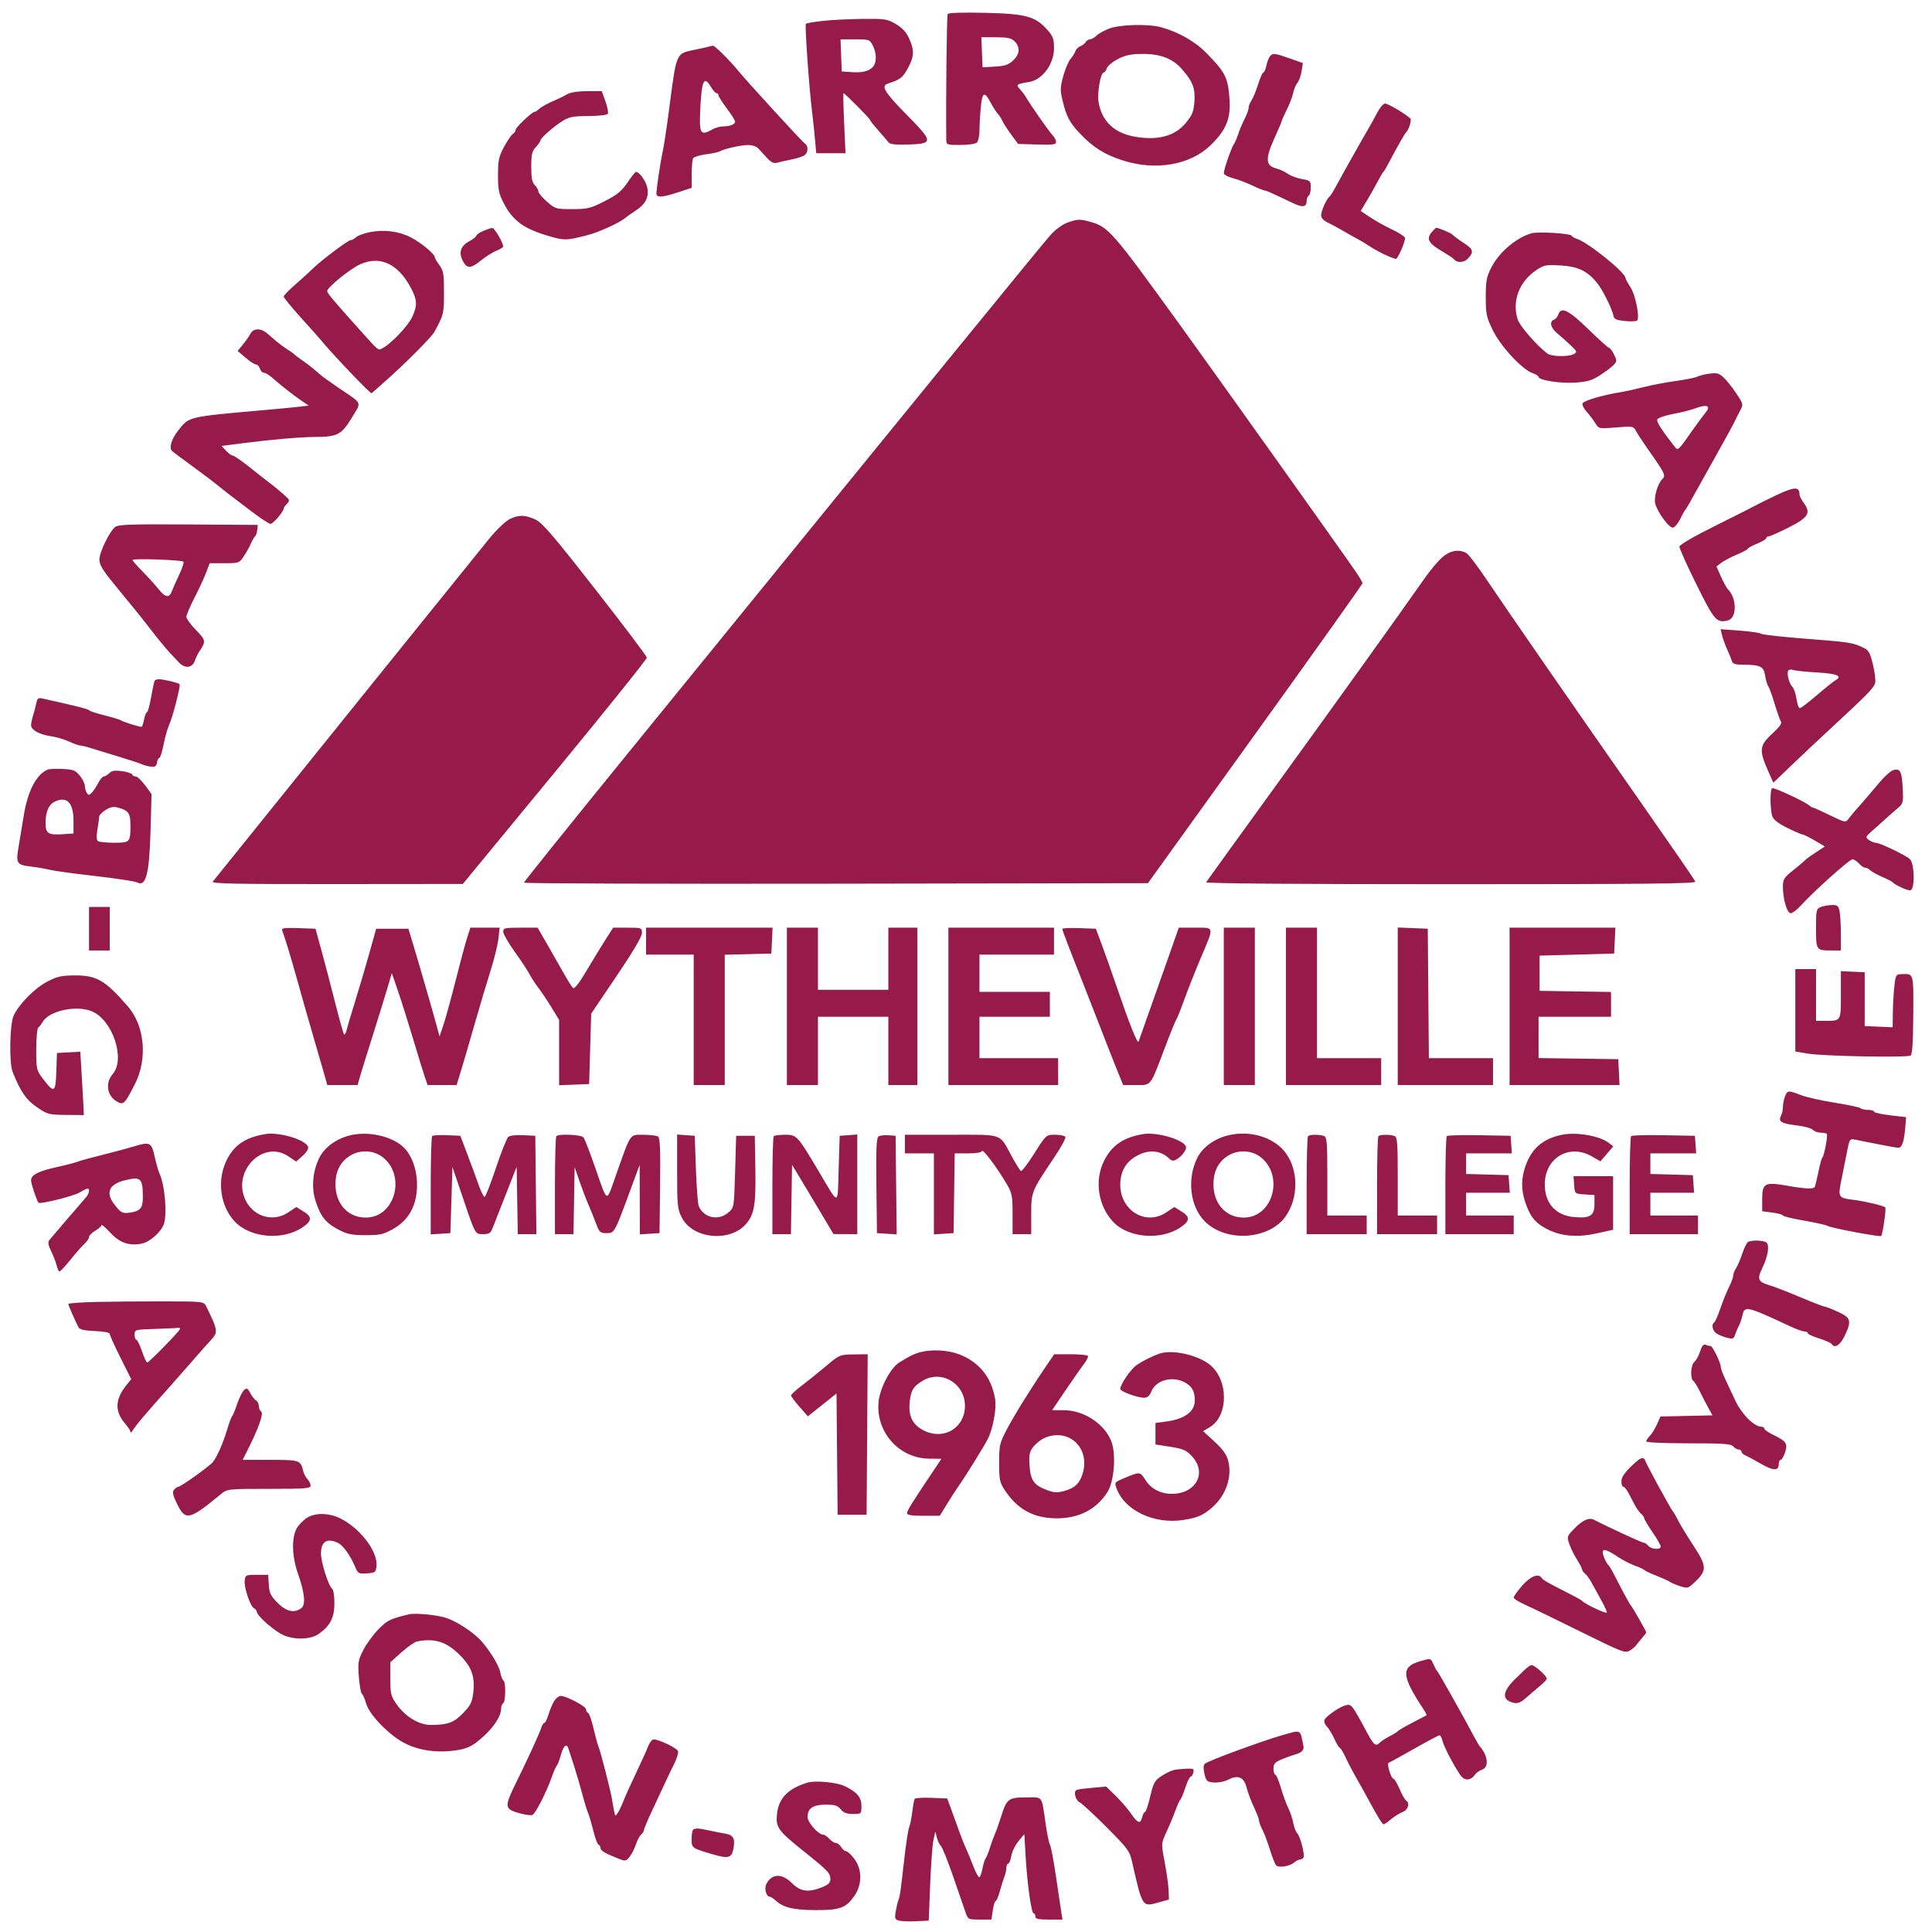 <?xml version="1.0" ?>
<svg xmlns="http://www.w3.org/2000/svg" viewBox="0 0 933 933">
	<path d="M 457.655 6.749 C 457.197 7.490, 456.754 46.662, 456.971 67.250 C 457 69.978, 457.056 70, 463.800 70 C 467.756 70, 471.102 69.498, 471.800 68.800 C 472.460 68.140, 473.003 65.553, 473.007 63.050 C 473.011 60.548, 473.298 55.500, 473.644 51.834 C 474.351 44.346, 475.435 43.890, 478.534 49.775 C 479.612 51.824, 481.096 54.132, 481.831 54.905 C 482.566 55.678, 483.582 57.253, 484.088 58.405 C 484.594 59.557, 486.505 62.525, 488.335 65 L 491.662 69.500 500.831 69.788 C 508.539 70.029, 510 69.830, 510 68.538 C 510 67.692, 509.212 66.196, 508.250 65.214 C 506.627 63.558, 497.893 51.073, 495.411 46.861 C 494.812 45.845, 493.514 44.120, 492.525 43.028 C 490.519 40.811, 490.792 40.603, 497.075 39.565 C 503.419 38.518, 509 30.912, 509 23.312 C 509 18.908, 508.518 17.521, 505.988 14.639 C 500.070 7.899, 495.703 6.675, 475.876 6.202 C 465.128 5.946, 458.019 6.160, 457.655 6.749 M 397.095 10.118 C 393.022 10.590, 389.456 11.211, 389.170 11.497 C 388.592 12.075, 390.720 42.286, 392.164 54 C 392.672 58.125, 393.332 64.313, 393.629 67.750 L 394.171 74 401.241 74 L 408.311 74 407.652 59.500 C 407.289 51.525, 407.153 45, 407.348 45 C 407.935 45, 420 57.139, 420 57.730 C 420 58.030, 421.828 60.352, 424.063 62.888 C 426.297 65.425, 428.581 68.080, 429.137 68.788 C 429.858 69.704, 432.648 69.993, 438.814 69.788 C 450.877 69.387, 450.807 68.550, 437.585 55.132 C 427.146 44.539, 425.314 41.479, 428.750 40.375 C 434.686 38.467, 435.952 37.503, 438.380 33.043 C 441.516 27.280, 441.648 24.314, 439.025 18.555 C 437.636 15.505, 435.729 13.445, 432.597 11.610 C 428.431 9.168, 427.381 9.008, 416.322 9.130 C 409.820 9.201, 401.168 9.646, 397.095 10.118 M 536.121 13.629 C 533.713 14.472, 530.815 16.026, 529.683 17.081 C 528.550 18.137, 527.055 19, 526.361 19 C 525.667 19, 524.740 19.596, 524.300 20.325 C 523.860 21.054, 522.702 21.944, 521.727 22.303 C 520.752 22.661, 519.673 23.752, 519.328 24.727 C 518.984 25.702, 517.914 27.400, 516.951 28.500 C 515.987 29.600, 514.428 33.285, 513.485 36.688 C 512.003 42.038, 511.944 43.597, 513.043 48.188 C 514.986 56.301, 516.423 59.078, 521.401 64.344 C 527.877 71.195, 533.327 74.626, 542.302 77.501 C 558.078 82.554, 574.716 79.694, 584.500 70.246 C 592.280 62.733, 594.545 57.040, 593.711 47.094 C 592.890 37.300, 591.703 34.983, 582.828 25.846 C 577.148 20, 569.241 15.487, 560.500 13.102 C 554.751 11.534, 541.271 11.825, 536.121 13.629 M 474.206 25.250 L 474.500 32.500 480.500 32.155 C 485.299 31.879, 487.051 31.291, 489.250 29.218 C 492.498 26.156, 492.773 22.773, 490 20 C 488.379 18.379, 486.667 18, 480.956 18 L 473.912 18 474.206 25.250 M 406.208 26.750 L 406.500 34.500 410.920 34.816 C 416.294 35.200, 419.352 34.505, 421.430 32.427 C 423.423 30.434, 423.443 25.756, 421.474 21.950 C 420.005 19.109, 419.691 19, 412.932 19 L 405.916 19 406.208 26.750 M 342.500 22.468 C 341.950 22.639, 339.025 23.298, 336 23.932 C 326.199 25.986, 326.830 24.548, 323.031 53.500 C 321.948 61.750, 320.616 70.525, 320.070 73 C 318.952 78.073, 317 91.070, 317 93.442 C 317 95.560, 319.712 95.409, 327.479 92.859 L 334 90.719 334.015 84.109 C 334.024 80.474, 334.361 76.992, 334.765 76.371 C 335.169 75.750, 337.975 74.911, 341 74.507 C 344.025 74.102, 346.950 73.488, 347.500 73.142 C 349.413 71.939, 357.523 70.088, 361.075 70.044 C 363.248 70.017, 365.280 70.686, 366.255 71.750 C 367.138 72.712, 369.042 74.783, 370.487 76.352 C 372.426 78.458, 373.686 79.040, 375.306 78.579 C 376.513 78.235, 379.705 77.513, 382.401 76.974 C 385.096 76.435, 387.909 75.491, 388.651 74.875 C 390.373 73.446, 390.392 70.337, 388.684 69.300 C 387.451 68.550, 360.702 39.343, 356.447 34.101 C 352.638 29.408, 345.185 22.001, 344.349 22.079 C 343.882 22.122, 343.050 22.298, 342.500 22.468 M 539.823 28.529 C 537.251 29.868, 534.858 31.872, 534.506 32.982 C 534.153 34.092, 533.490 35, 533.032 35 C 531.526 35, 529.790 44.796, 530.513 49.221 C 532.021 58.461, 537.962 64.197, 547.875 65.984 C 559.048 67.998, 567.430 65.752, 572.688 59.336 C 575.790 55.551, 576.452 53.898, 576.801 49.072 C 577.267 42.630, 576.008 39.356, 570.765 33.385 C 566.242 28.234, 560.402 25.990, 551.667 26.047 C 546.082 26.083, 543.468 26.631, 539.823 28.529 M 613.238 27.250 C 612.684 27.938, 611.918 29.962, 611.536 31.750 C 611.154 33.538, 610.509 35, 610.103 35 C 609.697 35, 608.552 37.587, 607.558 40.750 C 606.563 43.913, 605.131 47.388, 604.375 48.473 C 603.619 49.557, 603 51.150, 603 52.011 C 603 52.872, 602.110 55.323, 601.022 57.457 C 599.934 59.591, 598.526 62.948, 597.892 64.918 C 597.258 66.888, 596.346 68.999, 595.864 69.609 C 594.771 70.995, 591 81.854, 591 83.618 C 591 84.336, 592.913 85.407, 595.250 86 C 597.587 86.592, 601.834 88.184, 604.687 89.538 C 607.540 90.892, 610.240 91.999, 610.687 91.997 C 611.448 91.995, 613.171 92.760, 624.430 98.102 C 629.155 100.344, 631 100.034, 631 97 C 631 95.965, 631.450 94.840, 632 94.500 C 632.550 94.160, 633 92.373, 633 90.529 C 633 87.362, 632.764 87.136, 628.750 86.466 C 626.413 86.076, 623.348 84.941, 621.939 83.945 C 620.530 82.948, 618.186 81.834, 616.730 81.468 C 610.957 80.019, 610.801 76.852, 615.947 65.616 C 617.626 61.950, 619 58.689, 619 58.370 C 619 58.051, 620.076 55.648, 621.391 53.030 C 622.706 50.412, 624.106 46.747, 624.502 44.885 C 624.898 43.023, 625.826 40.813, 626.564 39.974 C 627.301 39.135, 628.193 36.645, 628.545 34.442 L 629.186 30.436 622.843 28.208 C 615.529 25.639, 614.610 25.547, 613.238 27.250 M 338.652 45.750 C 338.301 49.462, 338.011 55.087, 338.007 58.250 C 337.999 64.591, 339.045 65.332, 344 62.500 C 345.375 61.714, 347.701 61.055, 349.168 61.035 C 352.632 60.989, 355 60.055, 355 58.734 C 355 58.155, 353.200 55.298, 351 52.384 C 348.800 49.470, 347 46.617, 347 46.043 C 347 45.469, 346.575 45, 346.057 45 C 345.538 45, 344.316 43.650, 343.341 42 C 340.576 37.320, 339.356 38.296, 338.652 45.750 M 274 45.472 C 272.625 46.265, 270.375 47.393, 269 47.978 C 264.350 49.956, 261.505 51.495, 260.179 52.750 C 259.452 53.438, 258.552 54.001, 258.179 54.001 C 256.925 54.004, 249 61.536, 249 62.725 C 249 63.371, 248.401 64.260, 247.668 64.700 C 246.936 65.140, 245.023 67.938, 243.418 70.917 C 240.867 75.654, 240.500 77.373, 240.500 84.593 C 240.500 91.785, 240.879 93.575, 243.431 98.453 C 247.542 106.312, 252.788 110.261, 263.425 113.505 C 272.474 116.266, 273.065 116.268, 283.637 113.575 C 289.331 112.125, 299.231 107.585, 302.216 105.054 C 302.922 104.455, 305.063 102.951, 306.974 101.710 C 311.756 98.606, 313.460 95.268, 312.601 90.688 C 312 87.485, 308.748 82.978, 307.061 83.011 C 306.753 83.017, 304.925 85.342, 303 88.179 C 300.175 92.341, 298.054 94.071, 292 97.154 C 285.148 100.642, 283.799 100.973, 276.380 100.986 C 268.468 101, 268.155 100.907, 264.130 97.380 C 261.859 95.388, 260 93.171, 260 92.451 C 260 91.732, 259.225 90.368, 258.278 89.421 C 256.969 88.112, 256.556 85.981, 256.556 80.546 C 256.556 74.537, 256.911 73.012, 258.778 71.008 C 260 69.696, 261 68.269, 261 67.836 C 261 66.685, 267.426 61.027, 271.758 58.364 C 274.895 56.435, 276.906 56.057, 284.191 56.031 C 289.107 56.014, 293.162 55.547, 293.526 54.958 C 293.880 54.384, 293.368 51.684, 292.388 48.958 L 290.605 44 283.552 44.015 C 279.256 44.024, 275.523 44.593, 274 45.472 M 665.184 54.250 C 663.967 56.587, 661.913 60.300, 660.620 62.500 C 657.257 68.223, 648.840 83.210, 644.896 90.500 C 643.705 92.700, 642.405 94.725, 642.005 95 C 640.670 95.920, 638 101.876, 638 103.937 C 638 105.253, 639.149 106.515, 641.250 107.505 C 643.038 108.347, 646.750 110.364, 649.500 111.987 C 652.250 113.610, 655.175 115.253, 656 115.638 C 656.825 116.022, 659.300 117.520, 661.500 118.967 C 665.983 121.915, 673.825 125.529, 674.387 124.906 C 675.903 123.227, 678.882 115.860, 678.470 114.808 C 678.189 114.089, 675.380 112.293, 672.229 110.817 C 669.078 109.342, 664.389 106.730, 661.809 105.012 L 657.117 101.889 660.212 96.695 C 661.914 93.838, 664.250 89.700, 665.403 87.500 C 666.557 85.300, 667.760 83.275, 668.078 83 C 668.396 82.725, 669.354 81.150, 670.207 79.500 C 673.430 73.261, 678.383 64.481, 678.951 64 C 680.227 62.919, 681.777 58.264, 681.157 57.375 C 680.042 55.778, 670.410 50, 668.862 50 C 668.057 50, 666.402 51.913, 665.184 54.250 M 515.500 107.490 C 513.252 108.278, 509.748 110.811, 507.500 113.272 C 503.888 117.228, 443.796 190.920, 302.639 364.500 C 275.356 398.050, 253.026 425.839, 253.017 426.253 C 253.008 426.668, 320.806 426.893, 403.681 426.753 L 554.362 426.500 606.153 354.500 C 634.638 314.900, 657.957 282.131, 657.972 281.680 C 657.987 281.229, 656.556 278.754, 654.792 276.180 C 648.029 266.313, 586.757 180.309, 569.172 156 C 537.069 111.621, 535.263 109.554, 526.456 107.109 C 521.478 105.727, 520.423 105.764, 515.500 107.490 M 233.250 111.584 C 231.463 112.366, 230 113.384, 230 113.845 C 230 114.307, 228.452 115.519, 226.559 116.538 C 222.437 118.758, 221.406 121.952, 223.504 126.009 C 225.488 129.845, 227.329 129.779, 232.397 125.689 C 234.654 123.868, 237.963 121.788, 239.750 121.068 C 241.537 120.347, 243 119.446, 243 119.067 C 243 117.175, 238.795 110.011, 237.727 110.082 C 237.052 110.126, 235.037 110.803, 233.250 111.584 M 691.655 111.829 C 688.651 115.148, 689.622 117.309, 695.750 120.942 C 698.913 122.817, 701.725 124.661, 702 125.041 C 703.469 127.067, 706.947 126.973, 708.921 124.854 C 711.903 121.654, 711.538 120.378, 706.750 117.265 C 704.413 115.745, 702.050 113.996, 701.500 113.379 C 700.739 112.525, 694.766 110, 693.506 110 C 693.398 110, 692.565 110.823, 691.655 111.829 M 178.508 112.128 C 175.763 112.678, 172.803 113.774, 171.930 114.564 C 171.057 115.354, 169.862 116, 169.275 116 C 168.016 116, 154.652 126.092, 150.898 129.877 C 149.468 131.319, 145.755 134.697, 142.648 137.382 C 139.542 140.067, 137 142.697, 137 143.226 C 137 143.754, 140.713 148.296, 145.250 153.319 C 149.787 158.342, 153.950 163.005, 154.500 163.681 C 160.194 170.686, 178.950 190.375, 179.481 189.906 C 179.735 189.683, 182.236 187.475, 185.041 185 C 195.448 175.816, 208.319 162.943, 209.773 160.264 C 214.307 151.910, 214.407 151.497, 214.412 141.277 C 214.416 132.298, 214.148 130.692, 212.208 128.068 C 210.994 126.425, 210 124.712, 210 124.261 C 210 122.708, 203.424 117.241, 198.466 114.672 C 192.631 111.648, 185.470 110.735, 178.508 112.128 M 739.604 112.654 C 732.139 114.815, 723.891 121.849, 720.159 129.236 C 717.864 133.779, 717.501 135.733, 717.508 143.500 C 717.515 151.686, 717.823 153.133, 720.915 159.500 C 724.663 167.220, 735.055 178.426, 740.096 180.183 C 741.693 180.740, 743 181.557, 743 181.998 C 743 183.599, 753.344 185.241, 760.525 184.780 C 766.563 184.393, 768.703 183.758, 772.776 181.144 C 775.490 179.402, 778.453 177.157, 779.361 176.154 C 780.874 174.481, 780.880 174.067, 779.432 171.165 C 778.564 169.424, 777.500 168, 777.067 168 C 776.634 168, 772.129 163.950, 767.055 159 C 757.541 149.719, 753.803 147.894, 752.529 151.908 C 752.196 152.957, 751.266 154.068, 750.462 154.376 C 748.059 155.298, 748.798 158.357, 752.063 161.011 C 753.747 162.380, 756.647 164.960, 758.507 166.744 C 761.651 169.760, 761.757 170.060, 760.010 170.994 C 757.375 172.405, 749.243 172.249, 747.270 170.750 C 742.144 166.857, 734.004 157.542, 732.958 154.373 C 730.020 145.470, 733.645 135.910, 742.075 130.332 C 745.650 127.966, 746.658 127.783, 753.744 128.208 C 762.135 128.711, 766.523 130.820, 771.275 136.631 C 773.864 139.798, 778.626 149.366, 779.172 152.500 C 779.455 154.120, 780.531 154.602, 784.834 155.035 C 787.757 155.329, 790.387 155.182, 790.680 154.709 C 791.873 152.779, 789.739 142.326, 787.426 138.771 C 786.092 136.721, 784.993 134.696, 784.985 134.271 C 784.934 131.569, 766.909 117.038, 761.530 115.363 C 760.413 115.015, 759.220 114.295, 758.878 113.763 C 758.186 112.687, 742.588 111.790, 739.604 112.654 M 174.154 127.531 C 169.313 129.633, 158.057 138.718, 158.021 140.551 C 158.001 141.561, 160.482 144.527, 173.396 158.926 C 183.337 170.011, 182.489 169.344, 184.968 168.017 C 189.103 165.804, 197.268 157.118, 199.137 152.942 C 201.602 147.436, 201.488 144.865, 198.527 139.217 C 192.383 127.496, 183.758 123.361, 174.154 127.531 M 120.887 161.250 C 120.236 162.488, 118.589 164.838, 117.228 166.474 L 114.753 169.447 118.543 172.724 C 120.628 174.526, 122.903 176, 123.599 176 C 124.296 176, 125.151 176.900, 125.500 178 C 125.849 179.100, 126.714 180, 127.421 180 C 128.129 180, 129.860 181.012, 131.268 182.250 C 135.757 186.195, 141.560 190.761, 145.377 193.352 L 149.081 195.865 144.790 196.382 C 142.431 196.666, 135.100 197.376, 128.500 197.960 C 90.269 201.346, 91.389 201.082, 85.971 208 C 82.658 212.230, 81.488 216.496, 83.243 217.947 C 83.934 218.518, 88.775 222.126, 94 225.963 C 99.225 229.801, 104.438 233.741, 105.584 234.720 C 106.730 235.699, 108.980 237.493, 110.584 238.708 C 112.188 239.922, 117.075 243.634, 121.444 246.958 C 125.813 250.281, 129.952 253, 130.643 253 C 131.872 253, 137 247.018, 137 245.584 C 137 245.184, 137.730 244.127, 138.622 243.235 C 140.119 241.738, 139.974 241.375, 136.754 238.556 C 134.834 236.875, 132.192 234.706, 130.882 233.736 C 129.572 232.765, 125.125 229.278, 121 225.987 C 116.875 222.695, 113.016 220.002, 112.424 220.001 C 111.833 220.001, 110.365 218.953, 109.164 217.674 L 106.979 215.348 116.239 214.155 C 130.575 212.306, 144.856 211.055, 152 211.020 C 162.956 210.967, 164.893 209.973, 169.798 201.881 C 174.715 193.770, 175.402 195.371, 163.557 187.329 C 159.739 184.736, 155.801 181.914, 154.807 181.057 C 153.813 180.201, 152.206 178.819, 151.236 177.986 C 150.267 177.154, 147.904 175.376, 145.986 174.035 C 144.069 172.694, 142.275 171.339, 142 171.025 C 141.725 170.711, 140.228 169.644, 138.673 168.654 C 137.119 167.663, 134.869 166.014, 133.673 164.987 C 132.478 163.961, 130.419 162.194, 129.097 161.061 C 125.912 158.330, 122.380 158.411, 120.887 161.250 M 824 180.678 C 822.625 180.901, 820.600 181.483, 819.500 181.973 C 818.400 182.462, 813.767 183.371, 809.203 183.993 C 804.640 184.614, 797.665 185.948, 793.703 186.956 C 789.742 187.964, 784.700 189.069, 782.500 189.412 C 774.231 190.703, 764.748 193.494, 764.253 194.783 C 763.971 195.518, 764.842 197.330, 766.188 198.810 C 767.534 200.289, 769.417 202.759, 770.372 204.298 C 772.109 207.096, 772.109 207.096, 780.438 206.420 C 788.628 205.755, 788.791 205.786, 790.134 208.272 C 790.885 209.663, 793.300 213.359, 795.500 216.486 C 804.330 229.035, 804.580 229.563, 802.624 231.519 C 800.482 233.661, 798.607 240.298, 799.330 243.180 C 800.362 247.291, 806.124 255.122, 807.877 254.796 C 808.769 254.630, 810.264 252.920, 811.197 250.997 C 812.130 249.074, 813.255 247.027, 813.697 246.449 C 814.637 245.219, 816.013 242.845, 819.924 235.705 C 821.493 232.842, 825.818 225.100, 829.536 218.500 C 833.254 211.900, 836.935 205.150, 837.717 203.500 C 838.498 201.850, 839.784 199.310, 840.573 197.856 C 841.920 195.373, 841.790 194.889, 838.441 189.913 C 836.480 186.998, 833.755 183.576, 832.386 182.307 C 829.943 180.042, 829.022 179.863, 824 180.678 M 818 197.420 C 816.075 198.124, 811.426 199.275, 807.669 199.978 C 803.912 200.682, 800.611 201.850, 800.333 202.575 C 799.896 203.714, 802.289 207.472, 808.563 215.500 C 810.376 217.819, 810.145 218.024, 817.500 207.560 C 819.700 204.429, 822.288 200.929, 823.250 199.781 C 826.564 195.829, 824.676 194.980, 818 197.420 M 857.935 239.085 C 853.296 241.298, 848.825 243.506, 848 243.994 C 847.175 244.481, 838.529 248.844, 828.788 253.690 C 817.902 259.104, 811.052 263.078, 811.016 264 C 810.983 264.825, 814.679 273.023, 819.228 282.218 C 827.894 299.733, 828.981 300.974, 834.456 299.600 C 838.825 298.504, 838.842 288.985, 834.484 284.627 C 833.822 283.965, 832.300 281.206, 831.101 278.496 L 828.921 273.568 831.211 271.804 C 832.470 270.834, 835.862 269.048, 838.750 267.836 C 841.638 266.624, 844 265.357, 844 265.021 C 844 264.685, 846.025 263.575, 848.500 262.554 C 850.975 261.534, 853 260.316, 853 259.849 C 853 259.382, 853.528 259, 854.173 259 C 854.819 259, 859.110 257.100, 863.710 254.778 C 873.276 249.949, 874.663 247.740, 871.129 242.960 C 869.958 241.377, 869 239.443, 869 238.663 C 869 234.937, 866.428 235.036, 857.935 239.085 M 246.012 250.752 C 244.093 251.713, 239.748 255.875, 236.357 260 C 231.880 265.445, 146.234 371.704, 102.761 425.750 C 101.958 426.747, 114.054 426.988, 162.628 426.942 L 223.500 426.885 268 372.856 C 292.475 343.141, 312.448 318.256, 312.385 317.558 C 312.322 316.859, 301.082 301.980, 287.408 284.493 C 266.821 258.167, 261.854 252.384, 258.523 250.871 C 253.456 248.570, 250.422 248.541, 246.012 250.752 M 55.617 254.482 C 52.950 256.512, 48 266.726, 48 270.200 C 48 272.821, 49.759 275.674, 56 283.173 C 56.825 284.164, 58.625 286.375, 60 288.086 C 61.375 289.797, 63.506 292.390, 64.736 293.848 C 65.966 295.307, 69.765 300.100, 73.180 304.500 C 76.594 308.900, 80.538 313.701, 81.944 315.168 C 83.350 316.636, 85.366 318.773, 86.425 319.918 C 89.230 322.952, 92.824 322.636, 94.024 319.250 C 94.560 317.738, 95.452 315.825, 96.007 315 C 99.580 309.682, 99.532 309.303, 94.648 304.279 C 92.092 301.651, 90.001 298.775, 90.001 297.888 C 90 297.002, 91.748 292.879, 93.884 288.726 C 96.020 284.573, 98.556 279.111, 99.520 276.588 L 101.272 272 108.386 271.993 C 115.291 271.987, 115.564 271.891, 117.680 268.743 C 118.879 266.959, 120.445 264.150, 121.160 262.500 C 121.875 260.850, 122.795 259.255, 123.205 258.956 C 123.615 258.657, 124.074 257.307, 124.225 255.956 L 124.500 253.500 91 253.274 C 63.197 253.086, 57.180 253.292, 55.617 254.482 M 696.472 269.159 C 694.494 270.896, 690.789 275.283, 688.239 278.909 C 673.688 299.601, 647.486 336.131, 617.319 377.786 C 598.484 403.793, 582.806 425.505, 582.478 426.036 C 582.097 426.653, 624.627 427, 700.548 427 C 795.072 427, 819.116 426.746, 818.730 425.750 C 818.464 425.063, 807.686 409.390, 794.778 390.922 C 760.147 341.372, 727.454 294.153, 718.180 280.288 C 713.688 273.572, 709.139 267.609, 708.072 267.038 C 704.422 265.085, 700.242 265.849, 696.472 269.159 M 64 270.416 C 64 270.780, 66.138 273.238, 68.750 275.878 C 71.362 278.518, 74.816 282.326, 76.424 284.339 C 79.865 288.647, 81.687 288.955, 83.019 285.451 C 83.552 284.049, 85.162 280.420, 86.597 277.387 C 88.032 274.354, 88.921 271.588, 88.573 271.240 C 87.712 270.379, 64 269.584, 64 270.416 M 831.579 306.672 C 831.940 308.227, 833.046 311.300, 834.037 313.500 C 835.028 315.700, 836.086 318.288, 836.388 319.250 C 836.802 320.569, 838.023 321, 841.344 321 C 850.128 321, 851.705 321.754, 852.432 326.303 C 852.793 328.557, 853.474 330.873, 853.947 331.450 C 854.419 332.028, 855.812 335.875, 857.042 340 C 858.271 344.125, 859.652 347.980, 860.110 348.568 C 860.622 349.225, 859.319 351.113, 856.721 353.478 C 849.477 360.072, 849.231 361.851, 854.052 372.748 L 856.373 377.997 864.971 369.748 C 869.700 365.212, 878.677 356.775, 884.919 351 C 901.608 335.561, 904.754 332.350, 905.504 329.988 C 905.876 328.816, 905.424 324.771, 904.500 320.999 C 903.026 314.987, 902.430 313.962, 899.660 312.682 C 894.473 310.286, 893.337 310.113, 872.034 308.467 C 860.778 307.598, 851.103 306.518, 850.534 306.068 C 849.965 305.618, 845.320 304.933, 840.211 304.547 L 830.923 303.844 831.579 306.672 M 863.571 323.886 C 862.734 325.239, 864.007 330.150, 865.609 331.752 C 866.309 332.452, 867.184 335.044, 867.554 337.512 C 867.924 339.980, 868.645 342, 869.156 342 C 869.666 342, 873.360 339.188, 877.363 335.750 C 881.366 332.313, 885.476 329.022, 886.496 328.438 C 889.964 326.453, 887.084 325.296, 877.282 324.735 C 871.902 324.427, 866.758 323.880, 865.851 323.520 C 864.944 323.159, 863.918 323.324, 863.571 323.886 M 74.677 328.750 C 74.435 329.163, 73.661 332.762, 72.958 336.750 C 72.255 340.738, 71.352 344, 70.951 344 C 70.550 344, 69.927 345.575, 69.566 347.500 C 69.205 349.425, 68.644 351, 68.321 351 C 67.072 351, 59.450 348.613, 58.500 347.925 C 57.950 347.526, 54.350 346.419, 50.500 345.465 C 46.650 344.511, 43.275 343.403, 43 343.003 C 42.582 342.395, 36.984 340.982, 20.296 337.274 C 18.508 336.877, 17.983 337.323, 17.511 339.642 C 17.192 341.214, 16.496 343.882, 15.965 345.571 C 15.434 347.260, 15 349.346, 15 350.206 C 15 352.507, 18.994 354.730, 24.583 355.540 C 27.287 355.933, 31.272 357.096, 33.438 358.127 C 35.604 359.157, 37.950 360, 38.653 360 C 39.355 360, 41.858 360.620, 44.215 361.378 C 46.572 362.136, 52.550 363.970, 57.500 365.453 C 62.450 366.936, 67.400 368.565, 68.500 369.072 C 69.600 369.580, 71.624 370.109, 72.997 370.248 C 74.919 370.442, 75.568 369.982, 75.816 368.250 C 75.994 367.012, 76.499 366, 76.939 366 C 77.380 366, 78.287 363.188, 78.957 359.750 C 79.626 356.313, 80.781 352.150, 81.522 350.500 C 83.433 346.251, 87.351 331.018, 86.701 330.368 C 86.030 329.696, 79.107 328.056, 76.809 328.024 C 75.879 328.011, 74.920 328.337, 74.677 328.750 M 23 371.673 C 17.602 373.912, 13.348 382.080, 11.486 393.779 C 10.636 399.126, 9.493 406.024, 8.947 409.109 C 7.578 416.845, 8.092 417.663, 14.816 418.460 C 17.942 418.831, 22.082 419.543, 24.017 420.043 C 25.951 420.542, 35.831 421.896, 45.974 423.051 C 56.116 424.206, 65.259 425.604, 66.293 426.157 C 70.480 428.398, 72.133 421.916, 72.706 401 L 73.186 383.500 70.087 379.250 C 68.382 376.913, 66.353 375, 65.577 375 C 64.801 375, 64.017 374.556, 63.833 374.014 C 63.650 373.471, 61.445 372.746, 58.932 372.403 C 55.451 371.927, 53.982 372.161, 52.754 373.389 C 51.868 374.275, 50.672 375, 50.097 375 C 49.522 375, 48.306 376.440, 47.396 378.201 C 46.486 379.962, 45.083 382.060, 44.280 382.863 C 43.026 384.116, 42.691 384.123, 41.925 382.912 C 41.433 382.135, 41.008 380.600, 40.979 379.500 C 40.951 378.400, 39.850 376.181, 38.532 374.569 C 36.455 372.027, 35.362 371.598, 30.318 371.344 C 27.118 371.183, 23.825 371.331, 23 371.673 M 914.292 371.901 C 913.077 372.231, 910.032 374.975, 907.524 378 C 905.016 381.025, 900.962 385.750, 898.515 388.500 C 896.068 391.250, 893.432 394.372, 892.658 395.438 C 891.289 397.325, 891.049 397.278, 883.687 393.688 C 879.527 391.660, 875.852 390, 875.519 390 C 875.187 390, 874.372 389.528, 873.708 388.952 C 871.544 387.075, 856.591 380.135, 855.785 380.633 C 854.693 381.308, 854.800 391.344, 855.931 394.318 C 856.545 395.933, 859.038 397.826, 863.260 399.883 C 866.779 401.597, 870.072 403.008, 870.579 403.017 C 871.086 403.026, 873.700 404.329, 876.388 405.912 L 881.276 408.789 876.888 411.644 C 874.475 413.214, 872.050 414.987, 871.500 415.584 C 870.950 416.181, 868.362 418.373, 865.750 420.455 C 861.529 423.820, 861 424.679, 861 428.178 C 861 434.213, 862.992 441, 864.763 441 C 865.602 441, 867.686 439.459, 869.394 437.575 C 875.699 430.624, 893.099 415, 894.536 415 C 895.352 415, 896.790 415.900, 897.732 417 C 898.674 418.100, 899.987 419, 900.651 419 C 901.314 419, 902.452 419.570, 903.179 420.268 C 903.905 420.965, 906.525 422.415, 909 423.490 C 911.475 424.565, 913.725 425.732, 914 426.083 C 914.903 427.235, 920.867 430, 922.450 430 C 924.839 430, 924.666 416.882, 922.250 414.806 C 919.922 412.805, 907.735 407, 905.862 407 C 905.048 407, 903.546 406.388, 902.523 405.640 C 900.758 404.350, 900.831 404.133, 903.940 401.390 C 905.741 399.801, 908.630 397.213, 910.358 395.640 C 912.086 394.067, 914.786 391.693, 916.358 390.364 C 919.108 388.038, 919.202 387.667, 918.840 380.506 C 918.432 372.427, 917.670 370.986, 914.292 371.901 M 26.364 387.170 C 23.512 388.551, 22 392.139, 22 397.528 C 22 402.607, 23.312 403.371, 31.080 402.816 L 35.500 402.500 35.494 396.349 C 35.486 387.558, 32.260 384.315, 26.364 387.170 M 51.102 391.084 C 49.396 392.122, 47.973 393.540, 47.940 394.235 C 47.908 394.931, 47.509 397.750, 47.055 400.500 C 46.484 403.959, 46.580 405.726, 47.365 406.235 C 47.989 406.639, 51.489 406.976, 55.143 406.985 C 62.764 407.002, 63 406.749, 63 398.541 C 63 392.790, 62.090 391.460, 57.199 390.057 C 54.916 389.402, 53.466 389.647, 51.102 391.084 M 879.250 438.031 C 877.140 438.879, 877 439.521, 877 448.361 C 877 458.948, 877.037 459, 884.582 459 L 889 459 889 451.125 C 889 446.794, 888.719 441.844, 888.375 440.125 C 887.831 437.406, 887.344 437.008, 884.625 437.063 C 882.906 437.098, 880.487 437.534, 879.250 438.031 M 43 448.500 L 43 459 48 459 L 53 459 53 448.500 L 53 438 48 438 L 43 438 43 448.500 M 136.231 449.208 C 137.874 453.653, 140.486 462.284, 143.886 474.500 C 146.029 482.200, 149.431 494.125, 151.446 501 C 153.461 507.875, 155.772 515.862, 156.583 518.750 L 158.056 524 165.370 524 L 172.683 524 173.899 519.750 C 174.568 517.413, 177.323 508.525, 180.021 500 C 182.719 491.475, 185.891 481.222, 187.071 477.216 L 189.215 469.933 192.153 478.455 C 193.768 483.143, 197.076 493.620, 199.503 501.739 C 201.930 509.857, 204.495 518.188, 205.203 520.250 L 206.489 524 213.500 524 L 220.511 524 222.871 516.250 C 224.169 511.988, 227.159 501.750, 229.517 493.500 C 231.874 485.250, 235.228 474, 236.971 468.500 C 238.714 463, 240.396 456.137, 240.710 453.250 L 241.280 448 234.220 448 L 227.161 448 225.620 452.750 C 224.772 455.363, 222.259 464.700, 220.036 473.500 C 217.813 482.300, 215.153 491.975, 214.124 495 L 212.253 500.500 211.047 496 C 209.263 489.345, 202.435 465.682, 199.650 456.500 L 197.223 448.500 189.444 448.500 L 181.664 448.500 178.310 460.500 C 176.466 467.100, 173.411 477.450, 171.522 483.500 C 169.633 489.550, 167.789 495.758, 167.424 497.297 C 167.058 498.835, 166.483 499.817, 166.145 499.479 C 165.807 499.141, 163.867 492.257, 161.834 484.182 C 159.801 476.107, 156.835 464.775, 155.244 459 L 152.350 448.500 144.052 448.208 C 137.597 447.980, 135.860 448.202, 136.231 449.208 M 243 449.939 C 243 451.006, 245.521 455.392, 248.603 459.687 C 251.684 463.982, 254.896 468.847, 255.740 470.498 C 256.584 472.149, 258.486 475.075, 259.968 477 C 261.450 478.925, 264.313 483.209, 266.331 486.520 L 270 492.539 270 508.314 L 270 524.088 277.250 523.794 L 284.500 523.500 285 506.500 L 285.500 489.500 297.750 471.372 C 305.693 459.618, 310 452.322, 310 450.622 C 310 448.044, 309.883 448, 303.053 448 L 296.107 448 292.735 453.250 C 290.880 456.137, 286.741 462.912, 283.537 468.306 C 279.477 475.139, 277.393 477.793, 276.664 477.064 C 276.087 476.487, 274.240 473.564, 272.558 470.566 C 270.876 467.569, 267.278 461.265, 264.561 456.558 L 259.623 448 251.311 448 C 243.753 448, 243 448.176, 243 449.939 M 312 454.500 L 312 461 323.500 461 L 335 461 335 492.500 L 335 524 342.500 524 L 350 524 350 492.533 L 350 461.066 361.250 460.783 L 372.500 460.500 372.798 454.250 L 373.095 448 342.548 448 L 312 448 312 454.500 M 380 486 L 380 524 387.500 524 L 395 524 395 507.500 L 395 491 412 491 L 429 491 429 507.500 L 429 524 436 524 L 443 524 443 486 L 443 448 436 448 L 429 448 429 463 L 429 478 412 478 L 395 478 395 463 L 395 448 387.500 448 L 380 448 380 486 M 458 486 L 458 524 484.500 524 L 511 524 511 517.500 L 511 511 492 511 L 473 511 473 501 L 473 491 490 491 L 507 491 507 485 L 507 479 490 479 L 473 479 473 470 L 473 461 491 461 L 509 461 509 454.500 L 509 448 483.500 448 L 458 448 458 486 M 513 448.586 C 513 449.249, 516.310 457.899, 523.491 476 C 525.563 481.225, 529.167 490.450, 531.498 496.500 C 533.829 502.550, 537.233 511.212, 539.062 515.750 L 542.388 524 548.668 524 C 556.086 524, 555.342 524.966, 562.517 506 C 565.118 499.125, 567.582 493.050, 567.994 492.500 C 568.406 491.950, 570.210 487.450, 572.002 482.500 C 573.795 477.550, 577.219 468.887, 579.612 463.250 C 586.518 446.977, 586.677 448, 577.237 448 L 569.257 448 563.725 463.750 C 560.682 472.413, 556.400 484.521, 554.210 490.659 C 552.020 496.796, 550.051 502.348, 549.835 502.996 C 549.370 504.390, 545.357 494.355, 539.438 477 C 537.094 470.125, 533.834 460.900, 532.194 456.500 L 529.213 448.500 521.107 448.210 C 516.648 448.050, 513 448.219, 513 448.586 M 591 486 L 591 524 598.500 524 L 606 524 606 486 L 606 448 598.500 448 L 591 448 591 486 M 621 486 L 621 524 644 524 L 667 524 667 517.500 L 667 511 651.500 511 L 636 511 636 479.500 L 636 448 628.500 448 L 621 448 621 486 M 675 485.956 L 675 524 698 524 L 721 524 721 517.500 L 721 511 705.514 511 L 690.028 511 689.764 479.750 L 689.500 448.500 682.250 448.206 L 675 447.912 675 485.956 M 729 486 L 729 524 755.548 524 L 782.095 524 781.798 517.750 L 781.500 511.500 762.250 511.228 L 743 510.957 743 500.978 L 743 491 760.500 491 L 778 491 778 485.024 L 778 479.047 760.750 478.774 L 743.500 478.500 743.500 470 L 743.500 461.500 761.500 461 L 779.500 460.500 779.798 454.250 L 780.095 448 754.548 448 L 729 448 729 486 M 867 487.897 L 867 507.795 873.250 508.831 C 880.751 510.074, 921.008 510.812, 922.671 509.737 C 923.491 509.207, 923.876 503.317, 923.956 490.110 C 924.079 469.728, 924.225 470.256, 918.500 470.416 C 915.623 470.497, 915.473 470.726, 914.849 476 C 914.491 479.025, 914.153 484.783, 914.099 488.796 L 914 496.091 907.250 495.796 L 900.500 495.500 900.500 482.506 L 900.500 469.512 894.750 469.253 L 889 468.994 889 480.390 C 889 493.172, 889.104 493, 881.418 493 L 877 493 877 480.500 L 877 468 872 468 L 867 468 867 487.897 M 22.893 473.992 C 16.899 477.087, 9.303 484.735, 6.633 490.362 C 4.685 494.466, 4.335 513.252, 6.124 517.703 C 9.958 527.248, 12.583 531.069, 17.751 534.629 C 22.886 538.165, 23.485 538.326, 31.807 538.411 L 40.500 538.500 40.296 534 C 40.184 531.525, 39.794 524.642, 39.431 518.704 L 38.770 507.907 33.135 508.204 L 27.500 508.500 27.211 517.250 C 26.859 527.912, 26.200 528.236, 20.447 520.576 C 17.649 516.850, 17.500 516.154, 17.500 506.789 C 17.500 501.356, 17.949 496.606, 18.500 496.213 C 19.050 495.821, 19.960 494.661, 20.523 493.636 C 23.542 488.136, 36.814 485.224, 44.407 488.397 C 54.350 492.551, 60.661 511.432, 54.501 518.594 C 50.632 523.093, 51.665 529.413, 56.711 532.113 C 59.660 533.691, 60.309 533.029, 65.166 523.500 C 71.357 511.353, 69.895 495.374, 61.736 486 C 50.633 473.244, 46.696 470.976, 35.783 471.048 C 29.765 471.088, 27.526 471.599, 22.893 473.992 M 861.975 529.565 C 861.439 530.976, 861 533.255, 861 534.631 C 861 536.006, 860.559 537.955, 860.021 538.961 C 858.610 541.598, 860.420 542.655, 867.780 543.490 C 871.234 543.883, 874.690 544.833, 875.459 545.602 C 876.228 546.371, 877.939 547, 879.262 547 C 880.585 547, 881.900 547.234, 882.186 547.519 C 882.814 548.147, 880.930 558.294, 880.054 559 C 879.713 559.275, 878.846 562.420, 878.128 565.989 C 877.410 569.557, 876.611 572.820, 876.352 573.239 C 875.685 574.319, 871.649 574.124, 863 572.594 C 852.297 570.700, 851 571.386, 851 578.941 L 851 584.931 856 585.594 C 858.750 585.959, 861 586.581, 861 586.976 C 861 587.371, 865.612 588.494, 871.250 589.471 C 876.888 590.448, 881.950 591.580, 882.500 591.986 C 883.773 592.926, 907.856 597.477, 908.444 596.889 C 909.188 596.145, 910.984 583.650, 910.427 583.093 C 909.603 582.270, 901.008 580.197, 895.404 579.469 C 887.480 578.441, 887.497 578.471, 889.429 568.863 C 890.354 564.263, 891.588 558.094, 892.171 555.154 C 893.176 550.091, 893.372 549.836, 895.866 550.352 C 904.113 552.058, 914.760 554.091, 916.442 554.281 C 918.523 554.516, 919.562 551.511, 920.171 543.500 L 920.474 539.500 912.737 538.596 C 908.482 538.098, 905 537.311, 905 536.846 C 905 536.381, 903.740 536, 902.200 536 C 900.660 536, 898.973 535.626, 898.450 535.170 C 897.928 534.713, 892.325 533.520, 886 532.518 C 879.675 531.516, 872.346 529.864, 869.713 528.848 C 863.545 526.467, 863.139 526.505, 861.975 529.565 M 128 547.682 C 118.208 549.365, 112.714 553.220, 109.166 560.893 C 104.746 570.455, 106.468 582.511, 113.299 589.835 C 120.755 597.828, 136.460 599.208, 146.092 592.717 C 150.696 589.614, 150.826 587.674, 146.604 585.064 L 143.105 582.902 139.056 585.581 C 131.988 590.259, 122.701 587.674, 118.752 579.929 C 111.615 565.933, 126.910 550.021, 139.371 558.477 L 143.020 560.954 146.177 558.133 C 148.138 556.381, 149.112 554.734, 148.748 553.784 C 147.404 550.282, 134.666 546.535, 128 547.682 M 170.045 548.064 C 163.011 549.488, 156.854 553.799, 154.187 559.166 C 150.949 565.682, 150.302 573.568, 152.461 580.172 C 154.865 587.519, 157.349 590.622, 163.338 593.758 C 167.681 596.032, 169.769 596.464, 176.500 596.481 C 183.623 596.498, 185.103 596.159, 190 593.393 C 197.532 589.137, 201.422 581.885, 201.390 572.157 C 201.365 564.771, 198.890 557.885, 194.875 554.031 C 189.530 548.901, 178.728 546.305, 170.045 548.064 M 552 547.682 C 542.533 549.310, 537.056 553.010, 533.307 560.312 C 528.469 569.735, 530.141 581.916, 537.363 589.847 C 544.615 597.813, 560.468 599.203, 570.092 592.717 C 574.696 589.614, 574.826 587.674, 570.604 585.064 L 567.105 582.902 563.056 585.581 C 553.281 592.051, 541.006 584.576, 541.002 572.151 C 540.999 565.988, 543.522 561.365, 548.468 558.466 C 554.542 554.906, 560.482 555.339, 564.799 559.656 C 565.696 560.553, 566.698 560.697, 567.831 560.091 C 570.685 558.563, 573.272 555.151, 572.702 553.665 C 571.399 550.270, 558.548 546.556, 552 547.682 M 594.045 548.064 C 587.011 549.488, 580.854 553.799, 578.187 559.166 C 573.111 569.383, 574.696 582.696, 581.840 589.840 C 592.305 600.305, 613.580 598.670, 621.271 586.809 C 628.169 576.169, 626.571 560.875, 617.786 553.468 C 611.723 548.355, 602.722 546.306, 594.045 548.064 M 754.220 548.026 C 745.032 549.915, 739.541 554.694, 736.599 563.361 C 734.566 569.349, 734.572 574.664, 736.618 580.715 C 738.955 587.623, 741.504 590.715, 747.275 593.639 C 754.064 597.080, 761.781 597.694, 771.377 595.560 L 779 593.864 779 580.932 L 779 568 769.443 568 L 759.885 568 760.193 572.250 C 760.500 576.500, 760.500 576.500, 765.250 576.805 L 770 577.110 770 581.520 C 770 587.062, 767.918 588.407, 760.315 587.776 C 751.339 587.032, 746.003 581.150, 746.003 572 C 746.003 559.187, 757.747 552.162, 768.698 558.424 L 772.895 560.825 775.992 557.200 L 779.088 553.575 776.852 551.888 C 772.300 548.454, 761.279 546.574, 754.220 548.026 M 208.708 548.626 C 208.318 549.015, 208 559.858, 208 572.721 L 208 596.110 212.750 595.805 L 217.500 595.500 218 579.532 L 218.500 563.564 223.401 578.032 C 229.658 596.506, 229.376 596, 233.414 596 C 236.138 596, 236.954 595.490, 237.817 593.250 C 238.400 591.737, 241.267 584.425, 244.189 577 L 249.500 563.500 249.775 579.750 L 250.050 596 254.543 596 L 259.036 596 258.768 572.250 L 258.500 548.500 252.666 548.198 C 249.351 548.026, 246.245 548.382, 245.474 549.022 C 244.727 549.641, 242.028 556.415, 239.475 564.074 C 236.923 571.733, 234.463 578, 234.009 578 C 233.555 578, 232.273 575.413, 231.160 572.250 C 230.047 569.087, 227.601 562.450, 225.724 557.500 L 222.311 548.500 215.863 548.209 C 212.317 548.049, 209.097 548.237, 208.708 548.626 M 268.667 548.667 C 268.300 549.033, 268 559.833, 268 572.667 L 268 596 272.475 596 L 276.950 596 277.225 579.807 L 277.500 563.614 279.895 570.557 C 281.213 574.376, 283.119 579.373, 284.131 581.663 C 285.143 583.953, 286.779 588.003, 287.767 590.663 C 289.437 595.161, 289.804 595.500, 293.006 595.500 C 296.814 595.500, 296.682 595.750, 305.593 571.500 L 308.900 562.500 308.950 579.305 L 309 596.110 313.750 595.805 L 318.500 595.500 318.769 572.571 C 318.977 554.895, 318.748 549.457, 317.769 548.836 C 317.071 548.393, 313.890 548.024, 310.699 548.015 C 303.953 547.998, 304.847 546.682, 297.459 567.500 C 292.581 581.245, 293.682 581.769, 286.954 562.500 C 284.649 555.900, 282.312 549.938, 281.759 549.250 C 280.711 547.945, 269.871 547.462, 268.667 548.667 M 327 565.731 C 327 582.266, 327.165 583.900, 329.250 587.980 C 334.573 598.398, 352.702 600.085, 360.445 590.883 C 364.294 586.309, 365.076 581.508, 364.776 564.298 L 364.500 548.500 360 548.500 L 355.500 548.500 355 565.839 C 354.500 583.179, 354.500 583.179, 351.694 585.589 C 346.928 589.684, 339.797 588.136, 337.461 582.500 C 337.005 581.400, 336.378 573.300, 336.066 564.500 L 335.500 548.500 331.250 548.193 L 327 547.885 327 565.731 M 373.667 548.667 C 373.300 549.033, 373 559.833, 373 572.667 L 373 596 377.476 596 L 381.952 596 382.226 579.250 L 382.500 562.500 386.500 569.128 C 388.700 572.773, 393.200 580.301, 396.500 585.857 L 402.500 595.959 408.250 595.980 L 414 596 414 571.943 L 414 547.885 409.750 548.193 L 405.500 548.500 405 564.500 C 404.426 582.861, 405.562 582.804, 394.986 565 C 385.152 548.443, 384.738 548, 379.116 548 C 376.485 548, 374.033 548.300, 373.667 548.667 M 424.231 548.810 C 423.253 549.451, 423.023 554.905, 423.231 572.571 L 423.500 595.500 428.268 595.806 L 433.036 596.111 432.768 572.306 L 432.500 548.500 429 548.239 C 427.075 548.095, 424.929 548.352, 424.231 548.810 M 437 552.500 L 437 557 444 557 L 451 557 451 576.555 L 451 596.110 455.750 595.805 L 460.500 595.500 460.772 576.250 L 461.043 557 467.438 557 C 471.385 557, 473.981 556.558, 474.218 555.845 C 474.622 554.634, 481.788 564.237, 486.340 572.088 C 488.720 576.193, 489 577.693, 489 586.338 L 489 596 493.500 596 L 498 596 498 586.338 C 498 575.475, 498.008 575.455, 509.236 558.749 C 512.470 553.936, 514.839 549.548, 514.499 548.999 C 514.160 548.449, 511.924 548, 509.530 548 C 505.179 548, 505.179 548, 499.498 557.003 C 496.374 561.954, 493.449 565.778, 492.999 565.499 C 492.548 565.221, 490.520 561.957, 488.491 558.247 C 482.416 547.135, 484.877 548, 459.345 548 L 437 548 437 552.500 M 631.667 548.667 C 631.300 549.033, 631 559.833, 631 572.667 L 631 596 645.500 596 L 660 596 660 591.500 L 660 587 650.500 587 L 641 587 641 568.107 C 641 551.802, 640.783 549.131, 639.418 548.607 C 637.307 547.797, 632.500 547.834, 631.667 548.667 M 665.667 548.667 C 665.300 549.033, 665 559.833, 665 572.667 L 665 596 679.500 596 L 694 596 694 591.500 L 694 587 684.500 587 L 675 587 675 568.107 C 675 551.802, 674.783 549.131, 673.418 548.607 C 671.307 547.797, 666.500 547.834, 665.667 548.667 M 698.692 548.642 C 698.311 549.022, 698 559.833, 698 572.667 L 698 596 714.500 596 L 731 596 731 591.500 L 731 587 719.500 587 L 708 587 708 581.500 L 708 576 718.557 576 L 729.115 576 728.807 571.750 L 728.500 567.500 718.250 567.215 L 708 566.930 708 561.965 L 708 557 719.057 557 L 730.115 557 729.807 552.750 L 729.500 548.500 714.442 548.225 C 706.160 548.074, 699.072 548.261, 698.692 548.642 M 787.692 548.642 C 787.311 549.022, 787 559.833, 787 572.667 L 787 596 803.500 596 L 820 596 820 591.500 L 820 587 808.500 587 L 797 587 797 581.500 L 797 576 807.557 576 L 818.115 576 817.807 571.750 L 817.500 567.500 807.250 567.215 L 797 566.930 797 561.965 L 797 557 808.057 557 L 819.115 557 818.807 552.750 L 818.500 548.500 803.442 548.225 C 795.160 548.074, 788.072 548.261, 787.692 548.642 M 64.500 553.686 C 61.750 554.534, 55 556.342, 49.500 557.701 C 44 559.061, 38.600 560.549, 37.500 561.006 C 36.400 561.464, 31.900 562.631, 27.500 563.599 C 18.452 565.590, 15 567.384, 15 570.095 C 15 571.629, 17.670 579.640, 18.579 580.833 C 19.222 581.677, 35.599 577.606, 38.377 575.912 C 40.094 574.865, 41.837 574.006, 42.250 574.004 C 43.603 573.997, 43.036 576.583, 41.250 578.564 C 39.263 580.769, 25.502 596.796, 23.836 598.846 C 23.022 599.847, 23.258 601.258, 24.753 604.346 C 25.860 606.631, 27.051 609.737, 27.401 611.250 C 27.752 612.763, 28.367 613.997, 28.769 613.993 C 29.171 613.989, 31.525 611.460, 34 608.372 C 36.475 605.284, 39.513 601.831, 40.750 600.699 C 41.987 599.566, 43 598.071, 43 597.376 C 43 596.681, 44.350 595.316, 46 594.341 C 47.650 593.366, 49 592.153, 49 591.646 C 49 591.138, 50.913 592.771, 53.250 595.275 C 57.852 600.203, 62.231 601.742, 68.374 600.590 C 72.163 599.879, 77.597 595.191, 79.044 591.384 C 80.857 586.615, 79.646 572.264, 76.943 566.500 C 76.427 565.400, 75.408 561.800, 74.678 558.500 C 73.154 551.607, 72.396 551.249, 64.500 553.686 M 169.241 557.995 C 164.361 560.970, 162.007 565.527, 162.007 572 C 162.007 581.379, 168.038 587.988, 176.602 587.996 C 191.162 588.010, 196.450 566.748, 184.001 558.250 C 179.833 555.405, 173.663 555.298, 169.241 557.995 M 593.241 557.995 C 588.361 560.970, 586.007 565.527, 586.007 572 C 586.007 581.379, 592.038 587.988, 600.602 587.996 C 615.162 588.010, 620.450 566.748, 608.001 558.250 C 603.833 555.405, 597.663 555.298, 593.241 557.995 M 60.500 569.929 C 52.666 571.819, 50.823 575.895, 55.216 581.615 C 58.393 585.753, 59.115 586.129, 62.839 585.585 C 67.773 584.864, 69.002 583.373, 68.986 578.128 C 68.959 568.988, 68.048 568.107, 60.500 569.929 M 844.309 599.643 C 843.654 599.909, 842.352 602.461, 841.415 605.314 C 840.478 608.166, 839.102 611.388, 838.356 612.473 C 837.610 613.557, 837 615.150, 837 616.011 C 837 616.872, 836.090 619.360, 834.978 621.539 C 833.866 623.717, 832.001 628.326, 830.833 631.781 C 829.665 635.235, 828.325 638.299, 827.855 638.590 C 826.571 639.383, 826.826 641.969, 828.336 643.479 C 829.071 644.214, 831.344 645.277, 833.387 645.841 C 836.907 646.813, 837.150 646.727, 838.051 644.183 C 838.573 642.707, 839.393 640.810, 839.873 639.967 C 840.353 639.124, 841.064 636.987, 841.452 635.217 C 842.498 630.458, 843.367 630.659, 864.688 640.585 C 867.542 641.913, 870.579 643, 871.438 643 C 872.297 643, 873 643.368, 873 643.817 C 873 644.267, 875.460 645.410, 878.466 646.358 C 881.472 647.305, 884.199 648.513, 884.525 649.040 C 885.937 651.324, 888.616 649.680, 890.767 645.211 C 894.300 637.870, 893.893 636.381, 887.564 633.486 C 884.574 632.119, 881.700 631, 881.176 631 C 880.652 631, 875.336 628.942, 869.362 626.427 C 863.388 623.913, 856.925 621.398, 855 620.840 C 849.029 619.107, 848.406 617.859, 850.920 612.666 C 853.855 606.603, 854.713 601.065, 852.897 599.915 C 851.425 598.983, 846.327 598.821, 844.309 599.643 M 46.250 628.737 C 38.962 628.914, 33 629.353, 33 629.713 C 33 630.339, 36.272 637.837, 37.926 641 C 38.486 642.073, 40.744 642.584, 45.855 642.794 C 50.286 642.976, 53 643.513, 53 644.207 C 53 644.823, 55.333 649.986, 58.184 655.679 L 63.367 666.031 61.156 668.766 C 55.485 675.779, 55.286 681.533, 60.505 687.601 C 61.876 689.196, 63.005 690.950, 63.014 691.500 C 63.023 692.050, 63.452 691.825, 63.967 691 C 65.956 687.813, 68.793 684.463, 83.579 667.846 C 86.836 664.186, 91.750 658.595, 94.500 655.420 C 97.250 652.246, 100.447 648.648, 101.605 647.425 C 105.434 643.377, 105.342 642.604, 99.651 631 C 98.425 628.500, 98.425 628.500, 78.963 628.458 C 68.258 628.435, 53.538 628.561, 46.250 628.737 M 75.250 641.746 C 65.110 642.066, 65 642.096, 65 644.535 C 65 645.891, 65.377 647, 65.838 647 C 66.298 647, 67.516 649.475, 68.545 652.500 C 69.573 655.525, 70.724 658, 71.104 658 C 71.931 658, 86.356 643.263, 86.833 641.931 C 87.017 641.419, 86.792 641.095, 86.333 641.211 C 85.875 641.327, 80.888 641.568, 75.250 641.746 M 820.990 652.681 C 820.324 654.782, 819.065 657.065, 818.192 657.755 C 816.460 659.124, 816.144 665.833, 817.763 666.882 C 818.287 667.222, 819.702 669.525, 820.908 672 C 822.113 674.475, 823.976 678.075, 825.048 680 L 826.996 683.500 814.436 683.780 L 801.875 684.061 800.170 687.870 C 799.232 689.964, 797.685 692.458, 796.732 693.411 C 795.780 694.363, 795 695.561, 795 696.071 C 795 696.612, 803.504 697, 815.378 697 C 832.271 697, 835.968 697.256, 837 698.500 C 837.685 699.325, 838.865 700, 839.622 700 C 840.380 700, 841 700.465, 841 701.032 C 841 701.600, 841.798 702.387, 842.773 702.782 C 843.748 703.177, 847.139 705.005, 850.308 706.844 C 856.365 710.358, 859 710.415, 859 707.031 C 859 705.914, 859.415 705, 859.922 705 C 860.430 705, 861.370 703.408, 862.013 701.461 C 863.436 697.150, 862.671 695.987, 856.419 692.961 C 853.989 691.784, 852 690.412, 852 689.911 C 852 689.410, 851.393 689, 850.650 689 C 847.128 689, 841.071 682.931, 837.972 676.297 C 836.226 672.559, 833.943 667.670, 832.899 665.434 C 831.854 663.198, 831 660.811, 831 660.129 C 831 658.130, 827.033 650, 826.057 650 C 825.566 650, 824.497 649.744, 823.682 649.431 C 822.631 649.028, 821.848 649.974, 820.990 652.681 M 444.500 652.973 C 441.572 653.723, 438.874 655.046, 434.188 658.029 C 429.943 660.731, 424.859 670.469, 424.263 677.037 C 422.943 691.595, 434.124 704.186, 448.569 704.407 L 454.637 704.500 450.278 711 C 440.382 725.756, 438.019 729.561, 438.010 730.750 C 438.003 731.646, 440.246 732, 445.923 732 L 453.846 732 457.363 726.250 C 459.297 723.087, 461.691 719.375, 462.684 718 C 465.684 713.845, 475.077 698.736, 476.983 695 C 479.538 689.992, 481.315 680.369, 480.558 675.638 C 478.899 665.261, 472.860 657.740, 463.212 654.032 C 457.824 651.961, 450.146 651.527, 444.500 652.973 M 560 653.669 C 556.387 654.899, 551.281 657.483, 548.652 659.411 C 545.852 661.465, 541 668.651, 541 670.744 C 541 671.963, 549.247 675, 552.557 675 C 554.067 675, 555.154 674.044, 556.020 671.953 C 558.280 666.496, 565.944 664.368, 572.020 667.510 C 575.601 669.362, 577 671.820, 577 676.260 C 577 681.685, 572.171 685.274, 563.250 686.479 L 558 687.188 558 692.373 L 558 697.557 565.230 698.696 C 571.550 699.691, 572.872 700.283, 575.730 703.402 C 583.124 711.471, 577.341 721.645, 565.500 721.399 C 560.146 721.287, 555.665 718.812, 552.994 714.490 C 550.594 710.607, 550.443 710.602, 542.313 714.082 C 538.177 715.853, 538.141 715.913, 539.313 719.033 C 543.226 729.447, 557.320 736.103, 571.147 734.067 C 578.163 733.034, 581.008 731.810, 585.448 727.912 C 592.118 722.055, 595.163 713.031, 593.079 705.294 C 592.282 702.333, 590.422 699.759, 586.473 696.150 L 580.977 691.127 584.084 689.313 C 593.492 683.822, 593.366 665.901, 583.869 658.744 C 577.801 654.171, 565.935 651.648, 560 653.669 M 399 659.630 C 395.425 662.643, 390.137 666.898, 387.250 669.085 C 384.363 671.273, 382 673.436, 382 673.891 C 382 674.346, 383.832 676.800, 386.072 679.344 L 390.144 683.970 397.057 678.455 L 403.970 672.939 404.235 702.219 L 404.500 731.500 411.500 731.500 L 418.500 731.500 418.762 692.750 L 419.023 654 412.262 654.076 C 405.567 654.152, 405.435 654.208, 399 659.630 M 505.502 659.250 C 497.931 670.343, 489.845 683.351, 486.248 690.223 C 482.719 696.965, 482.500 697.911, 482.504 706.441 C 482.507 714.543, 482.786 715.923, 485.141 719.500 C 491.379 728.978, 499.195 733.222, 510.412 733.222 C 521.143 733.222, 529.509 728.874, 534.810 720.540 C 538.175 715.250, 539.109 701.710, 536.528 695.647 C 532.968 687.287, 523.285 681.058, 513.792 681.022 L 508.084 681 514.681 671.250 C 518.309 665.888, 522.310 660.171, 523.573 658.547 C 524.835 656.924, 525.646 655.236, 525.375 654.797 C 525.104 654.359, 521.328 654, 516.983 654 L 509.085 654 505.502 659.250 M 445.500 666.842 C 441.065 669.553, 439.993 671.266, 439.354 676.659 C 438.502 683.849, 440.630 688.159, 446.415 690.959 C 456.008 695.603, 466.005 689.437, 465.996 678.882 C 465.987 668.041, 454.538 661.316, 445.500 666.842 M 117.915 671.234 C 117.083 671.930, 115.561 674.975, 114.533 678 C 113.505 681.025, 112.390 683.725, 112.055 684 C 111.720 684.275, 110.638 687.200, 109.651 690.500 C 107.709 696.993, 104.812 703.560, 102.777 706.083 C 101.170 708.075, 87.296 718, 86.119 718 C 85.638 718, 84.711 718.644, 84.058 719.431 C 83.118 720.563, 83.438 722.021, 85.597 726.431 C 89.557 734.518, 91.484 734.085, 106.432 721.750 C 109.764 719, 109.764 719, 129.882 719 C 147.504 719, 150 718.805, 150 717.429 C 150 716.564, 149.326 715.183, 148.502 714.359 C 147.677 713.534, 146.715 711.654, 146.364 710.180 C 145.170 705.178, 144.623 705, 130.461 705 L 117.166 705 119.074 701.250 C 124.929 689.739, 127.509 682.433, 126.041 681.525 C 125.468 681.171, 125 680.031, 125 678.991 C 125 677.950, 124.389 676.740, 123.642 676.300 C 122.894 675.860, 121.640 674.255, 120.855 672.734 C 119.656 670.412, 119.184 670.171, 117.915 671.234 M 504.415 694.421 C 502.719 695.160, 500.313 697.055, 499.068 698.632 C 497.142 701.074, 496.864 702.419, 497.197 707.693 C 497.652 714.902, 499.227 717.157, 505.473 719.543 C 508.939 720.866, 510.459 720.954, 513.903 720.026 C 519.198 718.600, 521.596 716.215, 523.008 710.969 C 526.283 698.807, 515.791 689.469, 504.415 694.421 M 787.485 708.359 C 784.404 711.353, 783 713.545, 783 715.359 C 783 716.812, 783.417 718, 783.927 718 C 784.436 718, 785.561 719.350, 786.427 721 C 787.292 722.650, 788.684 725.303, 789.521 726.895 C 790.357 728.487, 791.707 730.342, 792.521 731.017 C 793.334 731.692, 794 732.645, 794 733.134 C 794 733.623, 795.800 736.660, 798 739.883 C 800.200 743.106, 802 746.251, 802 746.871 C 802 748.529, 797.450 748.247, 796 746.500 C 795.315 745.675, 794.305 745, 793.756 745 C 792.923 745, 775.595 736.999, 769.783 733.931 C 767.375 732.660, 764.124 734.154, 760.050 738.407 C 756.691 741.913, 756.635 742.105, 757.902 745.754 C 758.617 747.814, 760.282 751.178, 761.601 753.229 C 762.921 755.279, 764 757.362, 764 757.856 C 764 758.351, 764.666 759.308, 765.479 759.983 C 766.293 760.658, 767.586 762.401, 768.352 763.855 C 769.119 765.310, 771.145 768.975, 772.855 772 C 774.565 775.025, 775.972 778.019, 775.982 778.654 C 775.997 779.640, 765.453 774.726, 764 773.070 C 763.725 772.756, 761.287 771.375, 758.582 770 C 747.229 764.230, 745.152 763.055, 744.533 762.053 C 743.028 759.618, 739.202 761.101, 735.145 765.691 C 732.865 768.271, 731 770.861, 731 771.447 C 731 772.032, 733.362 773.562, 736.250 774.845 C 739.138 776.128, 751.234 781.991, 763.130 787.874 C 783.748 798.071, 784.871 798.500, 787.130 797.053 C 788.434 796.218, 789.798 795.077, 790.162 794.518 C 790.527 793.958, 791.764 792.419, 792.912 791.097 C 794.061 789.775, 795 788.531, 795 788.332 C 795 787.776, 788.675 776.633, 787.716 775.500 C 786.875 774.506, 784.202 769.611, 779.800 761 C 778.535 758.525, 777.230 756.275, 776.900 756 C 775.779 755.066, 774 751.138, 774 749.597 C 774 747.686, 776.020 748.335, 781.651 752.056 C 783.935 753.565, 787.535 755.405, 789.651 756.144 C 791.768 756.884, 793.729 757.793, 794.009 758.164 C 794.290 758.536, 796.988 759.813, 800.007 761.003 C 803.025 762.192, 805.946 763.520, 806.498 763.953 C 807.049 764.385, 809.231 765.297, 811.346 765.979 C 815.117 767.194, 815.268 767.144, 819.096 763.406 C 824.328 758.297, 824.151 756.050, 817.750 746.350 C 814.862 741.974, 811.604 736.618, 810.510 734.447 C 809.415 732.276, 808.264 730.275, 807.951 730 C 807.159 729.303, 795.445 707.891, 794.685 705.750 C 793.743 703.101, 792.391 703.590, 787.485 708.359 M 148.794 732.639 C 147.306 733.424, 145.056 735.514, 143.794 737.283 C 140.737 741.569, 140.760 750.960, 143.849 759.793 C 147.198 769.368, 147.737 774.988, 145.465 776.649 C 142.058 779.140, 138.282 778.282, 134.057 774.057 C 130.726 770.726, 130.067 769.369, 129.807 765.307 L 129.500 760.500 124 760.500 C 118.708 760.500, 118.488 760.607, 118.176 763.325 C 117.788 766.711, 120.969 776.051, 122.742 776.731 C 123.434 776.997, 124 777.728, 124.001 778.357 C 124.002 779.973, 130.753 786.183, 135.500 788.936 C 140.828 792.025, 149.697 792.064, 153.977 789.017 C 159.497 785.086, 161.497 781.150, 161.498 774.214 C 161.499 770.731, 161.008 767.609, 160.398 767.214 C 158.700 766.114, 155 754.450, 155 750.196 C 155 744.411, 157.918 742.592, 163.203 745.083 C 165.679 746.250, 169.217 751.191, 171.515 756.691 C 172.866 759.924, 173.189 760.100, 177.224 759.809 C 181.246 759.518, 181.519 759.306, 181.814 756.238 C 182.485 749.272, 174.117 738.225, 164.464 733.331 C 159.268 730.697, 153.001 730.420, 148.794 732.639 M 197.500 779.592 C 188.501 781.720, 186.960 782.476, 182.715 786.847 C 180.230 789.406, 176.965 793.892, 175.459 796.816 C 172.963 801.662, 172.772 802.803, 173.295 809.716 C 173.610 813.888, 174.258 817.571, 174.733 817.900 C 175.208 818.230, 176.146 820.381, 176.818 822.679 C 178.272 827.660, 186.190 836.228, 193.500 840.731 C 199.892 844.668, 208.487 846.428, 217.319 845.607 C 225.370 844.859, 228.185 843.560, 234.268 837.790 C 239.047 833.256, 242 828.413, 242 825.109 C 242 824.014, 242.450 822.840, 243 822.500 C 244.236 821.736, 244.334 812.324, 243.113 811.570 C 242.626 811.269, 241.936 809.471, 241.580 807.575 C 240.874 803.810, 235.223 794.983, 230.947 790.966 C 226.930 787.191, 220.317 783.023, 215.836 781.442 C 211.529 779.923, 200.717 778.832, 197.500 779.592 M 201.382 792.688 C 200.217 792.917, 196.842 795.274, 193.882 797.925 L 188.500 802.746 188.500 810.708 C 188.500 817.854, 188.796 819.098, 191.381 822.828 C 195.633 828.964, 202.246 833, 208.046 833 C 216.194 833, 219.151 831.921, 223.628 827.315 C 227.168 823.672, 227.969 822.094, 228.522 817.674 C 229.517 809.707, 227.791 804.890, 221.846 799.037 C 215.484 792.775, 209.845 791.026, 201.382 792.688 M 686 802.175 C 676.466 804.886, 676.720 809.212, 687.359 825.303 C 688.382 826.850, 689.057 828.225, 688.859 828.359 C 688.662 828.493, 685.575 830.117, 682 831.968 C 678.425 833.819, 675.275 835.646, 675 836.027 C 674.725 836.409, 672.947 837.517, 671.049 838.490 C 669.151 839.463, 666.977 840.880, 666.218 841.639 C 664.385 843.472, 663.439 842.742, 660.437 837.179 C 652.628 822.710, 652.634 822.718, 649.500 823.623 C 646.577 824.466, 640.238 828.937, 639.597 830.607 C 639.294 831.398, 639.823 832.826, 640.773 833.781 C 641.723 834.735, 643.356 837.425, 644.402 839.758 C 645.448 842.091, 646.601 844, 646.964 844 C 647.328 844, 648.624 846.138, 649.844 848.750 C 651.064 851.362, 653.355 855.750, 654.935 858.500 C 656.514 861.250, 658.902 865.525, 660.241 868 C 665.268 877.296, 667.520 880.984, 668.173 880.992 C 668.544 880.996, 670.168 879.888, 671.784 878.528 C 673.400 877.169, 675.909 875.605, 677.361 875.053 C 680.017 874.043, 680.996 870.734, 679.003 869.502 C 678.455 869.163, 677.050 866.662, 675.880 863.943 C 674.711 861.224, 673.394 859, 672.954 859 C 671.788 859, 669.549 851.651, 670.606 851.293 C 671.098 851.126, 676.649 848.067, 682.942 844.495 C 689.236 840.923, 694.739 838, 695.173 838 C 695.607 838, 696.265 839.237, 696.635 840.750 C 697.327 843.578, 701.947 852.449, 705.179 857.156 C 707.198 860.098, 710.153 860.041, 712.281 857.019 C 712.951 856.066, 714.513 854.967, 715.750 854.576 C 719.076 853.525, 718.591 847.896, 714.800 843.563 C 714.288 842.978, 712.886 840.624, 711.685 838.330 C 707.448 830.243, 694.648 807.494, 694.057 807 C 693.728 806.725, 692.916 805.263, 692.251 803.750 C 690.925 800.732, 691.006 800.752, 686 802.175 M 736.341 806.356 C 735.153 807.535, 733.578 809.057, 732.841 809.738 C 725.402 816.606, 724.787 820.903, 731.036 822.345 C 732.971 822.792, 734.436 822.168, 737.209 819.715 C 739.209 817.947, 742.211 815.375, 743.880 814 C 745.550 812.625, 746.934 811.118, 746.958 810.651 C 747.020 809.395, 740.974 803.983, 739.644 804.106 C 739.015 804.164, 737.528 805.176, 736.341 806.356 M 267.708 821.322 C 266.871 822.600, 265.624 825.525, 264.935 827.822 C 264.247 830.120, 263.335 832, 262.909 832 C 262.483 832, 261.818 833.013, 261.430 834.250 C 260.530 837.124, 255.115 848.957, 249.418 860.500 C 243.514 872.463, 243.580 873.531, 250.348 875.499 C 253.290 876.354, 256.327 876.800, 257.098 876.489 C 258.588 875.890, 263.919 865.440, 266.486 858.086 C 267.333 855.659, 268.427 853.184, 268.916 852.586 C 269.404 851.989, 270.316 849.587, 270.941 847.250 C 272.047 843.111, 273.668 841.726, 274.451 844.250 C 274.664 844.938, 275.799 848.425, 276.972 852 C 278.146 855.575, 279.997 861.875, 281.085 866 C 282.173 870.125, 283.477 874.400, 283.981 875.500 C 284.486 876.600, 285.614 880.425, 286.488 884 C 287.363 887.575, 288.511 890.650, 289.039 890.833 C 289.568 891.017, 290 891.728, 290 892.414 C 290 893.721, 291.936 894.888, 298.348 897.445 C 302.046 898.920, 302.267 898.892, 304.016 896.740 C 305.017 895.508, 306.397 892.806, 307.083 890.736 C 307.769 888.665, 308.930 886.473, 309.665 885.863 C 310.399 885.254, 311 884.289, 311 883.719 C 311 883.149, 312.617 879.267, 314.592 875.091 C 316.568 870.916, 319.313 865.025, 320.693 862 C 322.073 858.975, 324.273 854.377, 325.582 851.783 C 326.891 849.189, 327.714 846.418, 327.410 845.625 C 326.837 844.132, 318.224 840, 315.686 840 C 314.892 840, 313.697 841.462, 313.030 843.250 C 312.362 845.038, 309.670 851, 307.045 856.500 C 304.421 862, 301.682 868.075, 300.959 870 C 300.236 871.925, 299.074 874.352, 298.377 875.394 C 297.169 877.200, 297.087 877.176, 296.609 874.894 C 296.334 873.577, 295.907 871.150, 295.661 869.500 C 295.067 865.520, 290.102 846.039, 289.034 843.500 C 288.572 842.400, 287.466 838.350, 286.577 834.500 C 285.688 830.650, 284.519 827.350, 283.980 827.167 C 283.441 826.983, 283 826.209, 283 825.446 C 283 824.012, 273.490 819, 270.769 819 C 269.922 819, 268.545 820.045, 267.708 821.322 M 619 838.029 C 609.408 840.756, 583.160 850.440, 581.874 851.726 C 581.118 852.482, 581.051 854.063, 581.663 856.669 C 582.484 860.160, 582.888 860.527, 586.222 860.807 C 588.243 860.976, 591.297 860.380, 593.048 859.475 C 597.877 856.978, 600.715 858.177, 602.002 863.260 C 602.593 865.592, 604.184 869.834, 605.538 872.687 C 606.892 875.540, 608.003 878.465, 608.006 879.187 C 608.010 879.909, 608.726 881.850, 609.598 883.500 C 610.470 885.150, 612.089 889.425, 613.196 893 C 614.303 896.575, 615.651 900.043, 616.192 900.708 C 617.372 902.158, 622.790 901.339, 625.079 899.363 C 625.947 898.613, 627.158 898, 627.770 898 C 628.381 898, 629.146 897.573, 629.468 897.051 C 630.256 895.776, 627.945 886.807, 626.440 885.299 C 625.781 884.639, 624.924 882.409, 624.537 880.346 C 624.150 878.282, 623.049 874.997, 622.092 873.047 C 621.134 871.096, 619.525 866.688, 618.517 863.250 C 617.508 859.813, 616.305 857, 615.842 857 C 615.379 857, 615 855.718, 615 854.152 C 615 851.811, 615.668 851.020, 618.750 849.710 C 620.813 848.833, 623.625 847.810, 625 847.436 C 628.502 846.482, 629.849 845.207, 629.457 843.213 C 627.819 834.877, 628.645 835.286, 619 838.029 M 567.092 854.726 C 565.768 854.976, 563.001 856.294, 560.944 857.656 C 557.592 859.874, 557.021 860.905, 555.452 867.566 C 554.489 871.655, 553.367 875, 552.959 875 C 552.551 875, 551.934 876.125, 551.589 877.500 C 550.708 881.011, 549.538 880.635, 546.138 875.750 C 544.511 873.413, 541.152 869.531, 538.674 867.125 L 534.169 862.749 526.527 863.465 C 519.011 864.170, 518.890 864.225, 519.192 866.818 C 519.362 868.267, 520.407 869.914, 521.515 870.477 C 522.623 871.040, 528.459 876.444, 534.483 882.486 C 544.600 892.634, 545.532 893.894, 546.683 898.986 C 551.661 921.005, 551.610 920.924, 559.183 918.807 L 564.500 917.321 564.342 912.910 C 564.254 910.485, 563.409 904.390, 562.464 899.367 C 560.744 890.233, 560.744 890.233, 563.237 884.867 C 564.608 881.915, 566.555 877.250, 567.564 874.500 C 568.572 871.750, 569.692 869.275, 570.051 869 C 570.411 868.725, 571.483 866.138, 572.433 863.250 C 573.383 860.362, 574.522 858, 574.964 858 C 575.405 858, 576.002 857.100, 576.290 856 C 576.746 854.253, 576.349 854.017, 573.156 854.136 C 571.145 854.211, 568.416 854.477, 567.092 854.726 M 390 860.859 C 380.583 863.658, 375.951 868.453, 375.210 876.165 C 374.599 882.529, 375.728 884.083, 388.231 894.088 C 399.987 903.495, 401 904.566, 401 907.583 C 401 909.218, 399.968 910.196, 396.980 911.391 C 390.402 914.024, 386.590 913.523, 382.567 909.500 C 377.657 904.590, 372.780 904.688, 370.115 909.750 C 368.928 912.004, 370.035 916, 371.847 916 C 372.274 916, 373.495 916.804, 374.561 917.787 C 378.231 921.170, 383.003 922.346, 393.377 922.424 C 405.397 922.514, 408.407 921.465, 412.451 915.774 C 416.449 910.147, 416.453 902.771, 412.459 897.535 C 410.976 895.591, 409.249 894, 408.622 894 C 407.994 894, 406.919 893.100, 406.232 892 C 405.545 890.900, 404.382 890, 403.647 890 C 402.911 890, 401.495 889.100, 400.500 888 C 399.505 886.900, 398.185 886, 397.568 886 C 395.227 886, 390 880.119, 390 877.485 C 390 873.284, 392.614 871.500, 398.767 871.500 C 403.171 871.500, 404.516 871.918, 405.999 873.750 C 407.351 875.420, 408.876 876, 411.910 876 C 415.984 876, 416 875.985, 416 872.174 C 416 867.931, 413.951 865.475, 408 862.588 C 404.103 860.697, 393.855 859.712, 390 860.859 M 441.698 868.709 C 441.440 869.144, 440.927 871.975, 440.558 875 C 440.190 878.025, 439.500 881.400, 439.026 882.500 C 438.551 883.600, 437.433 891.025, 436.541 899 C 434.822 914.361, 434.634 915.632, 433.729 918 C 433.414 918.825, 432.878 921.174, 432.538 923.221 C 431.989 926.530, 432.179 927.007, 434.252 927.527 C 435.534 927.849, 439.265 927.974, 442.542 927.806 L 448.500 927.500 449.196 910 C 449.578 900.375, 450.295 890.700, 450.787 888.500 L 451.683 884.500 452.461 887.500 C 452.889 889.150, 453.765 890.950, 454.408 891.500 C 455.050 892.050, 457.748 898.800, 460.403 906.500 C 463.058 914.200, 465.739 921.962, 466.360 923.750 C 467.454 926.899, 467.664 927, 473.131 927 L 478.773 927 479.448 922.500 C 479.819 920.025, 480.447 918, 480.843 918 C 481.239 918, 482.145 915.862, 482.857 913.250 C 483.568 910.638, 484.566 907.466, 485.075 906.203 C 485.584 904.940, 486 903.027, 486 901.953 C 486 900.879, 486.392 900, 486.872 900 C 487.352 900, 488.031 898.313, 488.382 896.250 C 488.733 894.188, 490.294 890.973, 491.851 889.107 L 494.682 885.713 495.273 896.134 C 496.025 909.430, 498.054 924, 499.152 924 C 499.618 924, 500 924.675, 500 925.500 C 500 926.681, 501.394 927, 506.545 927 L 513.091 927 512.567 923.750 C 512.280 921.962, 511.122 914.200, 509.996 906.500 C 508.869 898.800, 507.551 891.786, 507.067 890.913 C 506.583 890.040, 505.676 885.765, 505.051 881.413 C 502.933 866.643, 503.892 868, 495.576 868 C 487.064 868, 486.132 868.697, 483.541 877 C 482.596 880.025, 481.242 883.850, 480.530 885.500 C 479.818 887.150, 478.674 890.300, 477.988 892.500 C 477.301 894.700, 476.388 896.950, 475.959 897.500 C 475.530 898.050, 474.863 900.192, 474.476 902.261 C 474.090 904.330, 473.425 906.238, 472.999 906.501 C 472.573 906.764, 471.242 904.397, 470.042 901.240 C 468.841 898.083, 467.219 894.150, 466.436 892.500 C 465.654 890.850, 464.140 887.025, 463.073 884 C 462.005 880.975, 460.295 876.250, 459.272 873.500 L 457.411 868.500 449.790 868.209 C 445.598 868.050, 441.957 868.275, 441.698 868.709 M 334.667 883.667 C 334.300 884.033, 334 886.068, 334 888.188 C 334 892.459, 334.101 892.531, 344.211 895.490 C 351.622 897.659, 353.259 897.276, 354.098 893.174 C 355.171 887.929, 354.243 886.123, 350.140 885.472 C 348.138 885.154, 344.613 884.468, 342.307 883.947 C 337.351 882.828, 335.571 882.762, 334.667 883.667" stroke="none" fill="#961a4a" fill-rule="evenodd"/>
</svg>
